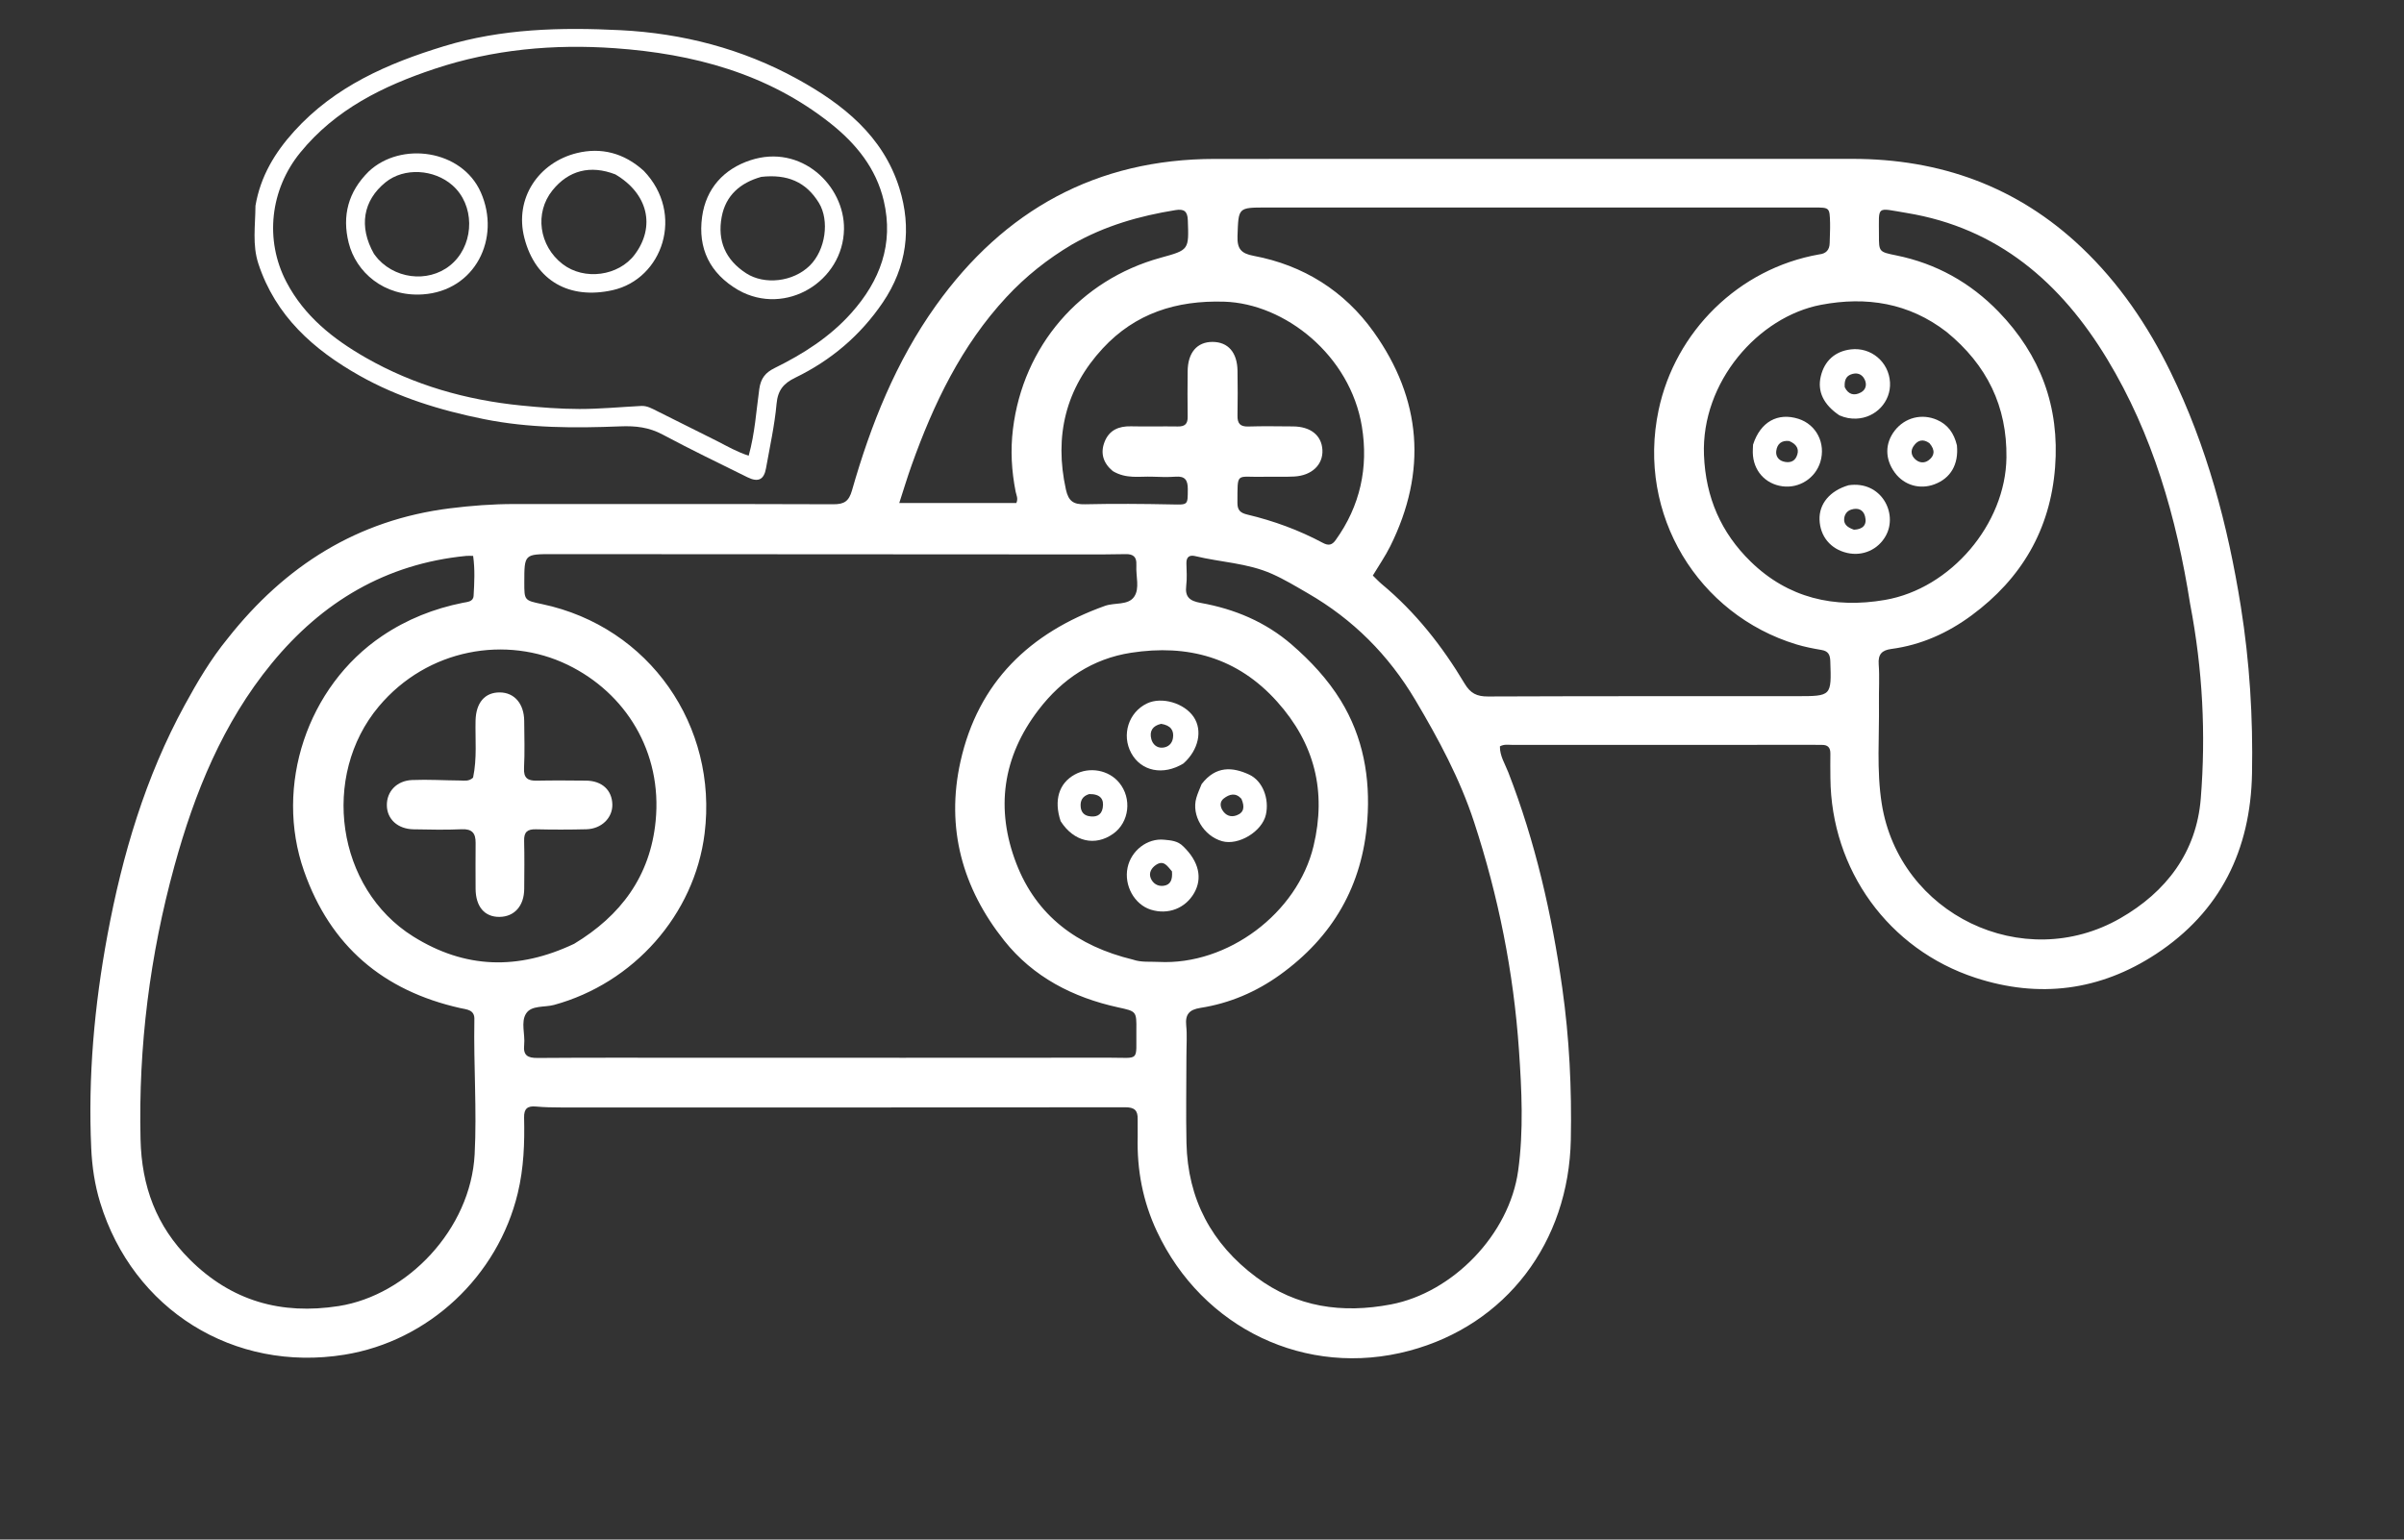 <svg version="1.1" id="Layer_1" xmlns="http://www.w3.org/2000/svg" xmlns:xlink="http://www.w3.org/1999/xlink" x="0px" y="0px"
	 width="100%" viewBox="0 0 1024 656" enable-background="new 0 0 1024 656" xml:space="preserve">
<rect x="0" y="0" width="1024" height="656" fill="#333333" stroke="none"/>
<path fill="#FFFFFF" opacity="1" stroke="none" 
	d="
M97.001,272.022 
	C121.48,240.982 152.327,221.506 191.678,216.588 
	C200.759,215.453 209.865,214.761 219.022,214.763 
	C264.35,214.77 309.678,214.706 355.005,214.859 
	C359.602,214.875 361.59,213.592 362.915,208.949 
	C370.909,180.93 381.64,153.996 398.684,130.155 
	C427.739,89.515 467.026,67.736 517.528,67.71 
	C608.017,67.662 698.506,67.71 788.995,67.691 
	C826.423,67.683 859.32,79.479 886.646,105.429 
	C902.643,120.622 914.853,138.62 924.519,158.401 
	C940.01,190.104 948.955,223.702 954.496,258.434 
	C958.263,282.053 959.712,305.732 959.26,329.581 
	C958.644,362.11 945.862,388.415 918.392,406.476 
	C894.564,422.143 868.606,425.5 841.468,416.62 
	C804.407,404.494 780.015,370.624 779.673,331.543 
	C779.642,328.043 779.609,324.543 779.657,321.044 
	C779.691,318.537 778.539,317.343 776.042,317.393 
	C775.043,317.413 774.043,317.37 773.043,317.37 
	C730.048,317.367 687.054,317.362 644.059,317.381 
	C642.422,317.382 640.722,317.025 638.898,318.013 
	C638.823,322.049 641.076,325.49 642.477,329.097 
	C653.988,358.724 660.979,389.435 665.443,420.845 
	C668.498,442.333 669.522,463.881 669.104,485.528 
	C668.256,529.408 641.523,564.524 600.348,575.527 
	C556.259,587.31 512.159,565.962 492.777,524.65 
	C486.794,511.896 484.243,498.445 484.607,484.398 
	C484.671,481.9 484.539,479.397 484.597,476.899 
	C484.683,473.201 483.344,471.785 479.265,471.792 
	C399.109,471.925 318.952,471.895 238.795,471.874 
	C235.3,471.873 231.791,471.806 228.316,471.481 
	C224.671,471.141 223.15,472.411 223.241,476.204 
	C223.5,487.022 223.11,497.735 220.544,508.406 
	C212.041,543.764 182.618,571.416 146.756,577.22 
	C99.613,584.85 56.666,558.122 42.654,512.361 
	C40.359,504.865 39.215,497.094 38.86,489.302 
	C37.471,458.75 40.19,428.438 45.763,398.445 
	C52.113,364.265 61.909,331.131 78.69,300.401 
	C84.043,290.598 89.68,280.978 97.001,272.022 
M298.5,450.703 
	C356.499,450.702 414.499,450.736 472.498,450.672 
	C485.791,450.658 483.878,452.607 484.039,438.937 
	C484.134,430.856 484.045,430.932 476.327,429.243 
	C457.054,425.028 440.111,416.314 427.748,400.78 
	C409.933,378.396 402.81,352.793 409.117,324.494 
	C416.675,290.587 438.695,269.584 470.685,258.149 
	C474.818,256.672 480.548,258.01 483.108,254.261 
	C485.557,250.674 483.784,245.497 484.043,241.028 
	C484.053,240.862 484.024,240.694 484.034,240.528 
	C484.212,237.344 482.707,236.037 479.534,236.108 
	C473.37,236.248 467.203,236.237 461.037,236.234 
	C385.873,236.199 310.708,236.154 235.544,236.109 
	C223.341,236.101 223.341,236.095 223.33,248.161 
	C223.323,255.801 223.322,255.805 230.882,257.4 
	C276.745,267.076 305.831,309.436 300.129,355.158 
	C295.806,389.824 269.825,418.944 235.999,428.187 
	C231.907,429.306 226.324,428.241 224.046,431.924 
	C221.794,435.564 223.736,440.727 223.272,445.18 
	C222.801,449.7 224.719,450.818 229.001,450.785 
	C251.833,450.608 274.667,450.702 298.5,450.703 
M774.874,108.4 
	C777.825,108.091 779.332,106.486 779.367,103.485 
	C779.399,100.656 779.61,97.824 779.534,94.999 
	C779.357,88.415 779.306,88.421 772.833,88.421 
	C695.027,88.423 617.222,88.426 539.417,88.421 
	C527.245,88.42 527.553,88.414 527.125,100.552 
	C526.932,106.003 528.633,108.002 533.985,109.006 
	C555.227,112.99 572.684,124.014 585.081,141.379 
	C605.579,170.092 608.022,200.927 592.173,232.775 
	C590.05,237.042 587.302,240.998 584.765,245.229 
	C586.165,246.581 587.288,247.815 588.558,248.872 
	C602.939,260.825 614.339,275.313 623.855,291.259 
	C626.36,295.458 629.091,296.781 633.777,296.763 
	C677.594,296.594 721.412,296.639 765.229,296.633 
	C780.21,296.631 780.143,296.647 779.628,281.722 
	C779.532,278.934 778.753,277.423 775.867,276.937 
	C772.266,276.331 768.651,275.621 765.162,274.561 
	C723.485,261.897 697.051,219.376 706.496,174.716 
	C713.561,141.31 740.546,114.44 774.874,108.4 
M202.056,434.583 
	C202.319,430.177 198.845,430.164 196.009,429.526 
	C163.218,422.154 140.725,403.104 129.5,371.139 
	C116.749,334.834 130.897,292.475 162.776,270.984 
	C173.329,263.87 184.791,259.329 197.17,256.841 
	C199.112,256.451 201.578,256.449 201.731,253.844 
	C202.058,248.264 202.354,242.649 201.533,236.858 
	C200.193,236.858 199.374,236.789 198.569,236.868 
	C164.347,240.218 137.204,256.467 115.693,282.709 
	C94.901,308.073 82.875,337.779 74.298,368.973 
	C63.827,407.054 58.93,445.849 59.862,485.443 
	C60.333,505.445 66.539,522.391 80.781,536.609 
	C98.578,554.378 119.781,560.334 144.268,556.503 
	C173.418,551.942 200.516,523.831 202.179,491.823 
	C203.157,472.995 201.713,454.216 202.056,434.583 
M505.361,450.501 
	C505.353,462.667 505.123,474.838 505.386,486.998 
	C505.903,510.888 516.052,529.993 535.129,544.201 
	C552.356,557.031 571.693,559.765 592.517,555.792 
	C618.684,550.8 642.889,526.143 646.671,498.816 
	C649.027,481.788 648.188,464.579 647.012,447.443 
	C644.734,414.243 638.247,381.867 627.893,350.263 
	C621.855,331.835 612.76,314.931 602.874,298.276 
	C591.447,279.026 576.318,263.9 557.101,252.798 
	C552.105,249.911 547.168,246.9 541.796,244.516 
	C531.299,239.86 519.972,239.6 509.123,236.954 
	C506.69,236.361 505.29,237.282 505.358,240.031 
	C505.437,243.195 505.667,246.401 505.282,249.521 
	C504.673,254.455 506.824,256.065 511.488,256.901 
	C525.838,259.475 538.972,264.94 550.171,274.614 
	C558.268,281.609 565.565,289.464 571.095,298.469 
	C580.641,314.012 583.755,331.34 582.424,349.506 
	C580.383,377.35 567.713,399.2 545.181,415.388 
	C535.039,422.675 523.717,427.507 511.35,429.446 
	C506.607,430.19 504.784,432.18 505.278,437.011 
	C505.7,441.134 505.363,445.335 505.361,450.501 
M932.909,257.387 
	C927.114,220.578 917,185.14 897.59,153.036 
	C877.895,120.461 851.065,97.115 812.103,90.73 
	C798.922,88.57 800.377,87.342 800.349,100.058 
	C800.333,107.311 800.338,107.325 807.759,108.83 
	C824.772,112.281 839.316,120.435 851.292,132.804 
	C869.137,151.234 877.372,173.344 875.376,199.127 
	C873.319,225.707 861.062,246.519 839.828,262.197 
	C829.64,269.719 818.309,274.836 805.632,276.513 
	C801.645,277.041 799.926,278.746 800.247,283.048 
	C800.655,288.515 800.274,294.038 800.351,299.535 
	C800.552,313.841 799.287,328.227 801.539,342.432 
	C809.009,389.566 861.707,415.003 903.104,391.291 
	C922.734,380.048 935.601,363.104 937.429,340.294 
	C939.626,312.88 938.286,285.399 932.909,257.387 
M482.603,408.888 
	C486.155,410.124 489.877,409.672 493.514,409.862 
	C522.94,411.395 552.677,389.063 559.512,360.486 
	C565.069,337.254 560.039,316.861 543.998,298.962 
	C527.105,280.112 505.893,274.404 481.768,278.136 
	C465.453,280.66 452.437,289.307 442.381,302.44 
	C427,322.528 423.962,344.727 432.912,367.933 
	C441.488,390.168 458.804,403.122 482.603,408.888 
M244.572,402.141 
	C264.399,390.158 276.986,373.377 279.282,349.774 
	C282.136,320.425 266.566,295.29 241.809,283.276 
	C215.731,270.62 182.13,276.252 161.354,301.01 
	C136.504,330.623 143.245,378.513 175.986,399.008 
	C198.035,412.809 220.657,413.467 244.572,402.141 
M829.11,141.387 
	C813.133,129.067 795.039,126.211 775.692,129.877 
	C748.975,134.94 724.589,162.773 725.821,193.889 
	C726.541,212.064 733.15,227.016 745.702,239.278 
	C761.633,254.842 781.273,259.364 802.947,255.621 
	C830.926,250.79 854.298,223.323 854.66,194.968 
	C854.938,173.216 846.469,155.564 829.11,141.387 
M473.99,200.72 
	C469.939,197.352 468.589,193.1 470.528,188.213 
	C472.494,183.26 476.546,181.525 481.742,181.649 
	C488.401,181.808 495.069,181.606 501.73,181.717 
	C504.71,181.767 505.942,180.608 505.895,177.603 
	C505.791,171.108 505.825,164.609 505.893,158.113 
	C505.974,150.241 509.9,145.676 516.461,145.683 
	C523.113,145.689 527.033,150.172 527.128,158.044 
	C527.205,164.373 527.255,170.706 527.12,177.033 
	C527.047,180.396 528.201,181.846 531.75,181.732 
	C538.073,181.528 544.408,181.655 550.738,181.693 
	C558.273,181.738 562.957,185.501 563.29,191.71 
	C563.625,197.956 558.811,202.635 551.3,203.038 
	C546.815,203.278 542.306,203.051 537.81,203.152 
	C526.349,203.409 527.174,200.8 527.092,214.287 
	C527.073,217.455 528.432,218.57 531.307,219.255 
	C542.523,221.925 553.305,225.872 563.481,231.316 
	C565.917,232.62 567.407,232.241 568.932,230.12 
	C579.396,215.564 582.945,199.196 580.113,181.801 
	C575.15,151.32 547.24,129.332 521.475,128.543 
	C501.026,127.917 483.566,133.519 469.756,148.41 
	C453.937,165.468 448.993,185.741 454.032,208.582 
	C455.13,213.558 457.257,214.976 462.123,214.866 
	C474.442,214.586 486.776,214.678 499.099,214.929 
	C506.079,215.071 505.925,215.336 505.95,208.394 
	C505.964,204.637 504.823,202.806 500.785,203.106 
	C497.472,203.351 494.121,203.24 490.794,203.114 
	C485.368,202.908 479.745,204.177 473.99,200.72 
M456.645,104.167 
	C446.268,110.321 436.914,117.734 428.696,126.593 
	C409.499,147.288 397.627,172.104 388.275,198.332 
	C386.458,203.428 384.904,208.618 383.042,214.338 
	C400.33,214.338 416.682,214.338 432.919,214.338 
	C433.785,212.379 432.911,210.963 432.634,209.562 
	C430.878,200.693 430.364,191.881 431.476,182.803 
	C435.798,147.543 459.981,119.272 494.412,109.813 
	C506.539,106.482 506.421,106.486 505.962,93.811 
	C505.82,89.894 504.252,88.947 500.666,89.528 
	C485.442,91.998 470.776,96.102 456.645,104.167 
z"/>
<path fill="#FFFFFF" opacity="1" stroke="none" 
	d="
M108.82,87.663 
	C110.966,75.036 117.146,64.944 125.314,55.92 
	C142.6,36.822 165.15,26.999 189.148,19.677 
	C213.727,12.178 239.018,11.587 264.277,12.858 
	C290.758,14.19 316.184,20.782 339.568,33.638 
	C359.055,44.351 376.158,57.945 383.102,80.187 
	C388.408,97.181 386.272,113.75 376.067,128.831 
	C366.533,142.919 353.957,153.559 338.735,160.938 
	C333.739,163.36 331.303,166.282 330.781,172.081 
	C329.953,181.29 327.897,190.392 326.288,199.527 
	C325.432,204.383 322.977,205.622 318.398,203.359 
	C306.308,197.386 294.157,191.521 282.268,185.166 
	C276.442,182.051 270.815,181.405 264.186,181.669 
	C244.779,182.443 225.381,182.468 206.076,178.569 
	C187.481,174.813 169.616,169.343 153.125,160.041 
	C133.535,148.993 117.357,134.615 110.048,112.332 
	C107.426,104.337 108.756,96.176 108.82,87.663 
M305.449,187.932 
	C309.822,190.181 314.108,192.638 318.905,194.167 
	C321.571,184.562 322.12,175.092 323.419,165.773 
	C324.067,161.119 326.086,158.729 329.992,156.804 
	C342.156,150.814 353.513,143.583 362.629,133.367 
	C374.837,119.687 380.767,104.033 376.458,85.595 
	C373.201,71.66 364.578,61.142 353.684,52.51 
	C326.838,31.238 295.172,22.901 261.883,20.541 
	C235.9,18.699 210.028,21.021 185.063,29.349 
	C163.179,36.65 142.931,46.569 127.892,65.018 
	C115.064,80.755 112.639,102.273 122.005,120.16 
	C129.65,134.762 141.959,144.495 155.829,152.423 
	C176.328,164.138 198.609,170.448 222.02,172.784 
	C230.257,173.606 238.549,174.255 246.817,174.264 
	C255.6,174.274 264.384,173.415 273.169,172.97 
	C275.609,172.847 277.678,174.058 279.757,175.09 
	C288.11,179.238 296.439,183.432 305.449,187.932 
z"/>
<path fill="#FFFFFF" opacity="1" stroke="none" 
	d="
M511.844,334.088 
	C517.898,326.208 525.044,326.779 532.094,330.047 
	C537.864,332.722 540.756,340.4 539.2,347.182 
	C537.556,354.345 527.515,360.395 520.549,358.421 
	C512.69,356.192 507.43,347.401 509.586,339.976 
	C510.136,338.082 510.952,336.264 511.844,334.088 
M528.785,340.36 
	C526.332,337.621 523.682,338.361 521.268,340.225 
	C519.607,341.507 519.63,343.477 520.691,345.2 
	C522.072,347.445 524.217,348.329 526.708,347.42 
	C529.889,346.26 530.289,343.821 528.785,340.36 
z"/>
<path fill="#FFFFFF" opacity="1" stroke="none" 
	d="
M504.069,360.69 
	C510.708,367.117 512.271,374.213 508.653,380.512 
	C504.893,387.055 497.554,389.883 490.236,387.609 
	C483.209,385.425 478.709,377.308 480.299,369.685 
	C481.813,362.426 488.715,357.039 495.93,357.801 
	C498.664,358.09 501.634,358.186 504.069,360.69 
M499.201,371.269 
	C497.362,369.258 495.816,366.234 492.391,368.531 
	C490.529,369.779 489.261,371.813 490.124,374.085 
	C491.01,376.415 493.127,377.769 495.66,377.426 
	C498.696,377.014 499.5,374.682 499.201,371.269 
z"/>
<path fill="#FFFFFF" opacity="1" stroke="none" 
	d="
M504.106,325.302 
	C495.424,330.595 486.068,328.615 481.861,320.887 
	C477.645,313.141 480.71,303.479 488.576,299.725 
	C494.861,296.725 504.533,299.567 508.517,305.584 
	C512.289,311.282 510.548,319.547 504.106,325.302 
M494.618,308.423 
	C491.027,309.19 489.487,311.477 490.42,314.947 
	C491.005,317.124 492.715,318.75 495.191,318.569 
	C497.556,318.396 499.24,316.905 499.621,314.54 
	C500.15,311.263 498.735,309.095 494.618,308.423 
z"/>
<path fill="#FFFFFF" opacity="1" stroke="none" 
	d="
M451.787,349.894 
	C448.809,340.948 451.081,333.725 457.773,330.038 
	C464.087,326.559 472.291,328.068 476.758,333.53 
	C482.233,340.224 481.039,350.345 474.197,355.234 
	C466.499,360.735 457.398,358.694 451.787,349.894 
M463.951,338.344 
	C461.15,339.186 460.02,341.104 460.337,343.954 
	C460.565,345.993 461.728,347.332 463.674,347.725 
	C466.581,348.312 469.104,347.604 469.699,344.315 
	C470.381,340.545 468.756,338.284 463.951,338.344 
z"/>
<path fill="#FFFFFF" opacity="1" stroke="none" 
	d="
M201.51,331.346 
	C203.25,323.055 202.38,315.036 202.566,307.056 
	C202.745,299.44 206.495,294.991 212.905,295.033 
	C219.115,295.074 223.243,299.875 223.29,307.207 
	C223.333,313.872 223.565,320.551 223.215,327.197 
	C222.987,331.518 224.761,332.715 228.673,332.634 
	C235.668,332.489 242.669,332.542 249.667,332.617 
	C256.42,332.689 260.706,336.661 260.833,342.795 
	C260.95,348.49 256.194,353.184 249.768,353.341 
	C242.607,353.515 235.435,353.535 228.275,353.353 
	C224.634,353.26 223.155,354.524 223.255,358.25 
	C223.439,365.077 223.331,371.912 223.293,378.744 
	C223.252,385.979 219.139,390.608 212.765,390.678 
	C206.39,390.747 202.612,386.3 202.58,378.622 
	C202.553,372.124 202.535,365.625 202.591,359.127 
	C202.626,355.046 201.112,353.122 196.636,353.333 
	C189.82,353.654 182.975,353.476 176.145,353.36 
	C169.452,353.247 164.887,349.078 164.784,343.216 
	C164.68,337.298 168.933,332.641 175.541,332.361 
	C182.349,332.072 189.186,332.52 196.011,332.565 
	C197.796,332.577 199.707,333.033 201.51,331.346 
z"/>
<path fill="#FFFFFF" opacity="1" stroke="none" 
	d="
M783.498,176.975 
	C776.673,172.389 774.066,166.722 775.571,160.364 
	C777.144,153.719 781.656,149.673 788.39,148.869 
	C797.01,147.841 804.576,154.225 805.059,162.934 
	C805.513,171.113 799.013,178.071 790.682,178.366 
	C788.309,178.45 786.039,178.084 783.498,176.975 
M785.782,165 
	C787.322,168.164 789.859,168.756 792.707,167.185 
	C794.843,166.007 795.306,163.752 794.225,161.611 
	C793.016,159.217 790.795,158.61 788.361,159.561 
	C786.301,160.365 785.551,162.167 785.782,165 
z"/>
<path fill="#FFFFFF" opacity="1" stroke="none" 
	d="
M787.409,206.758 
	C801.303,204.712 808.553,218.708 803.285,228.262 
	C800.026,234.173 793.479,237.127 786.806,235.596 
	C779.764,233.98 775.273,228.564 775.043,221.41 
	C774.828,214.699 779.398,209.103 787.409,206.758 
M789.708,225.705 
	C793.44,225.559 795.398,223.691 794.414,219.964 
	C793.658,217.105 791.339,216.244 788.525,217.138 
	C786.777,217.694 785.784,219.094 785.56,220.798 
	C785.225,223.335 786.838,224.712 789.708,225.705 
z"/>
<path fill="#FFFFFF" opacity="1" stroke="none" 
	d="
M833.567,189.767 
	C834.347,197.912 830.87,203.771 824.046,206.342 
	C817.757,208.711 811.077,206.766 807.127,201.416 
	C802.841,195.609 802.838,188.888 807.119,183.423 
	C811.415,177.938 818.559,176.071 825.064,178.89 
	C829.664,180.882 832.323,184.556 833.567,189.767 
M821.838,188.813 
	C819.126,186.873 816.818,187.517 815.072,190.116 
	C813.837,191.954 814.01,193.919 815.63,195.528 
	C817.391,197.276 819.625,197.497 821.502,196.114 
	C823.952,194.308 824.492,191.856 821.838,188.813 
z"/>
<path fill="#FFFFFF" opacity="1" stroke="none" 
	d="
M746.728,189.456 
	C749.86,179.713 757.26,175.659 766.056,178.458 
	C773.703,180.892 777.78,188.902 775.394,196.806 
	C773.3,203.741 766.412,208.175 759.235,207.207 
	C751.859,206.212 746.779,200.451 746.617,192.874 
	C746.595,191.879 746.665,190.882 746.728,189.456 
M762.134,187.92 
	C758.925,187.546 756.993,189.083 756.604,192.149 
	C756.332,194.293 757.469,196.036 759.655,196.652 
	C761.908,197.286 764.143,196.893 765.201,194.645 
	C766.503,191.879 765.802,189.492 762.134,187.92 
z"/>
<path fill="#FFFFFF" opacity="1" stroke="none" 
	d="
M314.539,123.634 
	C302.236,116.468 297.225,105.772 299.066,92.377 
	C300.725,80.299 308.315,71.998 319.656,68.271 
	C341.267,61.17 359.77,79.076 359.506,97.594 
	C359.19,119.831 334.724,134.945 314.539,123.634 
M324.251,75.365 
	C315.358,77.854 309.094,83.24 307.396,92.489 
	C305.544,102.574 308.964,110.693 317.846,116.447 
	C325.596,121.468 337.824,120.172 344.93,113.168 
	C351.687,106.507 353.397,93.943 348.814,86.441 
	C343.319,77.446 335.3,74.12 324.251,75.365 
z"/>
<path fill="#FFFFFF" opacity="1" stroke="none" 
	d="
M274.207,72.773 
	C291.827,91.103 282.262,118.908 260.9,123.649 
	C242.626,127.706 228.107,119.785 223.369,101.428 
	C218.983,84.435 229.506,69.223 245.682,65.235 
	C256.033,62.683 265.794,65.152 274.207,72.773 
M262.1,74.298 
	C251.472,70.204 242.191,72.565 235.32,81.11 
	C227.626,90.679 229.561,104.742 239.643,112.52 
	C248.851,119.625 263.507,117.67 270.402,108.417 
	C279.24,96.559 276.104,82.548 262.1,74.298 
z"/>
<path fill="#FFFFFF" opacity="1" stroke="none" 
	d="
M157.07,73.051 
	C170.769,60.159 196.732,63.719 204.799,81.946 
	C213.47,101.539 202.404,123.964 180.038,125.437 
	C163.494,126.526 151.618,115.889 148.516,103.445 
	C145.663,91.997 148.265,81.75 157.07,73.051 
M159.293,108.155 
	C159.912,108.937 160.479,109.769 161.157,110.495 
	C169.762,119.711 184.625,120.346 193.373,111.608 
	C202.081,102.91 202.169,87.279 192.726,78.965 
	C184.896,72.072 172.15,71.267 164.221,77.678 
	C154.674,85.397 152.695,96.534 159.293,108.155 
z"/>
</svg>